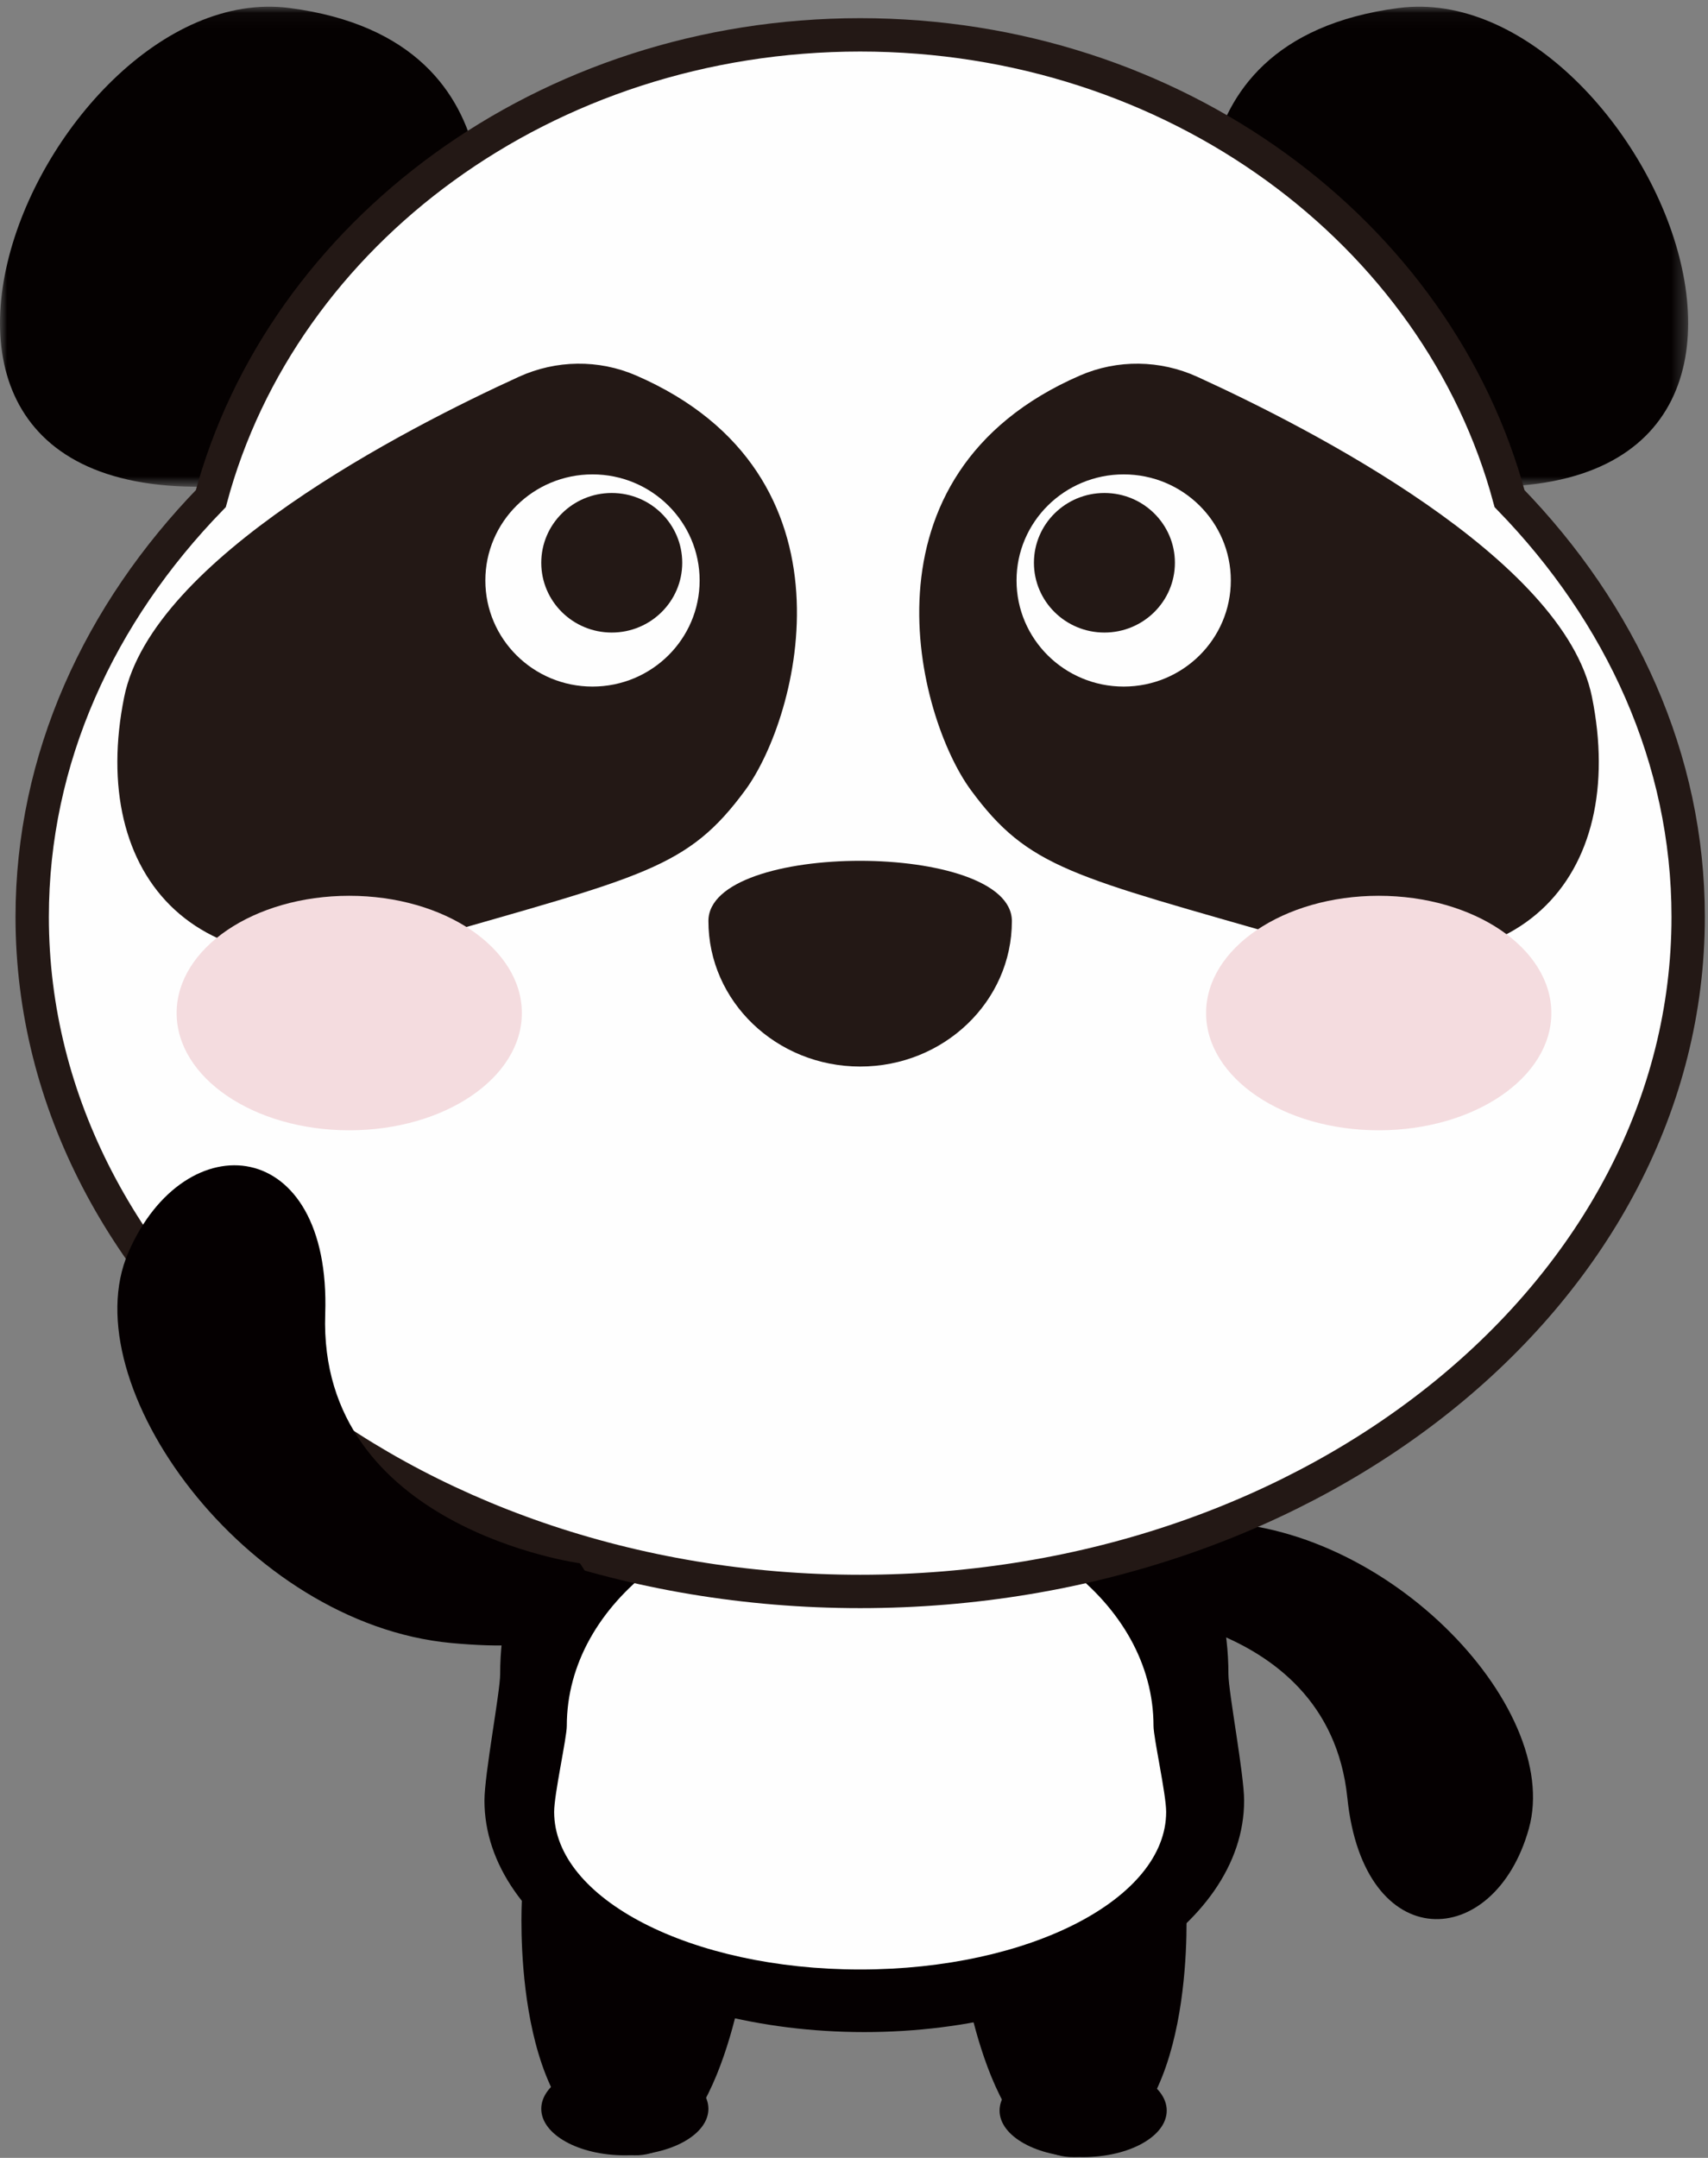 <?xml version="1.0" encoding="UTF-8" standalone="no"?>
<svg width="118px" height="149px" viewBox="0 0 118 149" version="1.1" xmlns="http://www.w3.org/2000/svg" xmlns:xlink="http://www.w3.org/1999/xlink">
    <rect x="0" y="0" width="118" height="149" fill="#808080" stroke="none"/>
    <!-- Generator: Sketch 42 (36781) - http://www.bohemiancoding.com/sketch -->
    <title>Page 1</title>
    <desc>Created with Sketch.</desc>
    <defs>
        <polygon id="path-1" points="33.304 0.052 7.46023491e-05 0.052 7.46023491e-05 33.199 33.304 33.199 33.304 0.052"></polygon>
        <polygon id="path-3" points="33.658 0.052 0.353 0.052 0.353 33.199 33.658 33.199 33.658 0.052"></polygon>
    </defs>
    <g id="v0.2" stroke="none" stroke-width="1" fill="none" fill-rule="evenodd">
        <g id="web_1400_1" transform="translate(-641, -252)">
            <g id="FEB01-SUPER-PANDA" transform="translate(0, 70)">
                <g id="Page-1" transform="translate(641, 182)">
                    <path d="M36.054,131.256 C36.054,131.256 35.228,145.721 42.264,148.49 C49.299,151.259 51.475,135.995 51.475,135.995 C51.475,135.995 38.657,128.474 36.054,131.256" id="Fill-1" fill="#050001"></path>
                    <path d="M48.942,145.614 C48.942,147.388 46.357,148.826 43.168,148.826 C39.979,148.826 37.394,147.388 37.394,145.614 C37.394,143.84 39.979,142.402 43.168,142.402 C46.357,142.402 48.942,143.84 48.942,145.614" id="Fill-3" fill="#050001"></path>
                    <g id="Group-7" transform="translate(66.191, 130.496)" fill="#050001">
                        <path d="M15.754,0.882 C15.754,0.882 16.58,15.347 9.544,18.116 C2.509,20.885 0.333,5.62 0.333,5.62 C0.333,5.62 13.151,-1.9 15.754,0.882" id="Fill-5"></path>
                    </g>
                    <path d="M69.057,145.736 C69.057,147.51 71.642,148.948 74.831,148.948 C78.02,148.948 80.605,147.51 80.605,145.736 C80.605,143.962 78.02,142.524 74.831,142.524 C71.642,142.524 69.057,143.962 69.057,145.736" id="Fill-8" fill="#050001"></path>
                    <path d="M75.452,111.035 C75.452,111.035 91.734,111.031 93.084,124.142 C94.215,135.122 103.252,134.742 105.622,126.275 C107.991,117.808 95.383,104.597 82.644,105.111 C69.906,105.625 75.452,111.035 75.452,111.035" id="Fill-10" fill="#050001"></path>
                    <path d="M84.868,115.602 C84.868,103.086 73.605,92.94 59.711,92.94 C45.817,92.94 34.554,103.086 34.554,115.602 C34.554,116.817 33.469,122.524 33.469,124.329 C33.469,133.159 45.218,140.316 59.711,140.316 C74.204,140.316 85.952,133.159 85.952,124.329 C85.952,122.524 84.868,116.817 84.868,115.602" id="Fill-12" fill="#050001"></path>
                    <path d="M79.692,119.173 C79.692,110.653 70.618,103.747 59.425,103.747 C48.232,103.747 39.158,110.653 39.158,119.173 C39.158,119.999 38.284,123.884 38.284,125.113 C38.284,131.123 47.749,135.994 59.425,135.994 C71.101,135.994 80.566,131.123 80.566,125.113 C80.566,123.884 79.692,119.999 79.692,119.173" id="Fill-14" fill="#FEFEFE"></path>
                    <g id="Group-18" transform="translate(0, 0.41)">
                        <mask id="mask-2" fill="white">
                            <use xlink:href="#path-1"></use>
                        </mask>
                        <g id="Clip-17"></g>
                        <path d="M32.762,19.087 C32.762,19.087 37.32,2.398 20,0.142 C2.679,-2.113 -14.641,38.484 20,32.62 C32.257,29.819 32.762,19.087 32.762,19.087" id="Fill-16" fill="#050101" mask="url(#mask-2)"></path>
                    </g>
                    <g id="Group-21" transform="translate(82.972, 0.41)">
                        <mask id="mask-4" fill="white">
                            <use xlink:href="#path-3"></use>
                        </mask>
                        <g id="Clip-20"></g>
                        <path d="M0.895,19.087 C0.895,19.087 -3.662,2.398 13.658,0.142 C30.978,-2.113 48.299,38.484 13.658,32.62 C1.401,29.819 0.895,19.087 0.895,19.087" id="Fill-19" fill="#050101" mask="url(#mask-4)"></path>
                    </g>
                    <path d="M104.29,34.43 C99.36,16.052 81.15,2.407 59.427,2.407 C37.704,2.407 19.494,16.052 14.564,34.43 C6.845,42.37 2.224,52.398 2.224,63.311 C2.224,89.035 27.834,109.89 59.427,109.89 C91.019,109.89 116.63,89.035 116.63,63.311 C116.63,52.398 112.009,42.37 104.29,34.43" id="Fill-22" fill="#FEFEFE"></path>
                    <path d="M104.29,34.43 C99.36,16.052 81.15,2.407 59.427,2.407 C37.704,2.407 19.494,16.052 14.564,34.43 C6.845,42.37 2.224,52.398 2.224,63.311 C2.224,89.035 27.834,109.89 59.427,109.89 C91.019,109.89 116.63,89.035 116.63,63.311 C116.63,52.398 112.009,42.37 104.29,34.43 Z" id="Stroke-24" stroke="#231815" stroke-width="2.304"></path>
                    <path d="M43.946,25.927 C41.361,24.806 38.412,24.848 35.849,26.017 C28.079,29.562 10.517,38.548 8.58,48.128 C6.085,60.475 13.57,69.363 29.04,64.919 C44.51,60.475 47.504,59.981 51.496,54.548 C55.178,49.538 59.709,32.765 43.946,25.927" id="Fill-26" fill="#231815"></path>
                    <path d="M48.335,40.082 C48.335,44.128 45.021,47.408 40.933,47.408 C36.845,47.408 33.531,44.128 33.531,40.082 C33.531,36.037 36.845,32.757 40.933,32.757 C45.021,32.757 48.335,36.037 48.335,40.082" id="Fill-28" fill="#FEFEFE"></path>
                    <path d="M47.133,38.86 C47.133,41.521 44.953,43.678 42.264,43.678 C39.574,43.678 37.394,41.521 37.394,38.86 C37.394,36.199 39.574,34.041 42.264,34.041 C44.953,34.041 47.133,36.199 47.133,38.86" id="Fill-30" fill="#231815"></path>
                    <path d="M74.618,25.927 C77.203,24.806 80.152,24.848 82.715,26.017 C90.485,29.562 108.047,38.548 109.984,48.128 C112.479,60.475 104.994,69.363 89.524,64.919 C74.055,60.475 71.061,59.981 67.069,54.548 C63.387,49.538 58.855,32.765 74.618,25.927" id="Fill-32" fill="#231815"></path>
                    <path d="M70.229,40.082 C70.229,44.128 73.543,47.408 77.631,47.408 C81.719,47.408 85.033,44.128 85.033,40.082 C85.033,36.037 81.719,32.757 77.631,32.757 C73.543,32.757 70.229,36.037 70.229,40.082" id="Fill-34" fill="#FEFEFE"></path>
                    <path d="M71.431,38.86 C71.431,41.521 73.611,43.678 76.3,43.678 C78.99,43.678 81.17,41.521 81.17,38.86 C81.17,36.199 78.99,34.041 76.3,34.041 C73.611,34.041 71.431,36.199 71.431,38.86" id="Fill-36" fill="#231815"></path>
                    <path d="M59.42,73.645 C53.63,73.642 48.939,69.142 48.942,63.594 C48.945,58.047 69.911,58.058 69.908,63.606 C69.905,69.153 65.209,73.648 59.42,73.645" id="Fill-38" fill="#231815"></path>
                    <path d="M36.054,69.951 C36.054,74.422 30.715,78.047 24.128,78.047 C17.542,78.047 12.203,74.422 12.203,69.951 C12.203,65.48 17.542,61.855 24.128,61.855 C30.715,61.855 36.054,65.48 36.054,69.951" id="Fill-40" fill="#F4DCDF"></path>
                    <path d="M107.177,69.951 C107.177,74.422 101.837,78.047 95.251,78.047 C88.665,78.047 83.325,74.422 83.325,69.951 C83.325,65.48 88.665,61.855 95.251,61.855 C101.837,61.855 107.177,65.48 107.177,69.951" id="Fill-42" fill="#F4DCDF"></path>
                    <path d="M40.057,107.943 C40.057,107.943 21.964,105.509 22.468,90.738 C22.89,78.369 12.79,77.438 8.863,86.491 C4.936,95.545 16.926,112.113 31.159,113.449 C45.392,114.785 40.057,107.943 40.057,107.943" id="Fill-44" fill="#050001"></path>
                </g>
            </g>
        </g>
    </g>
</svg>